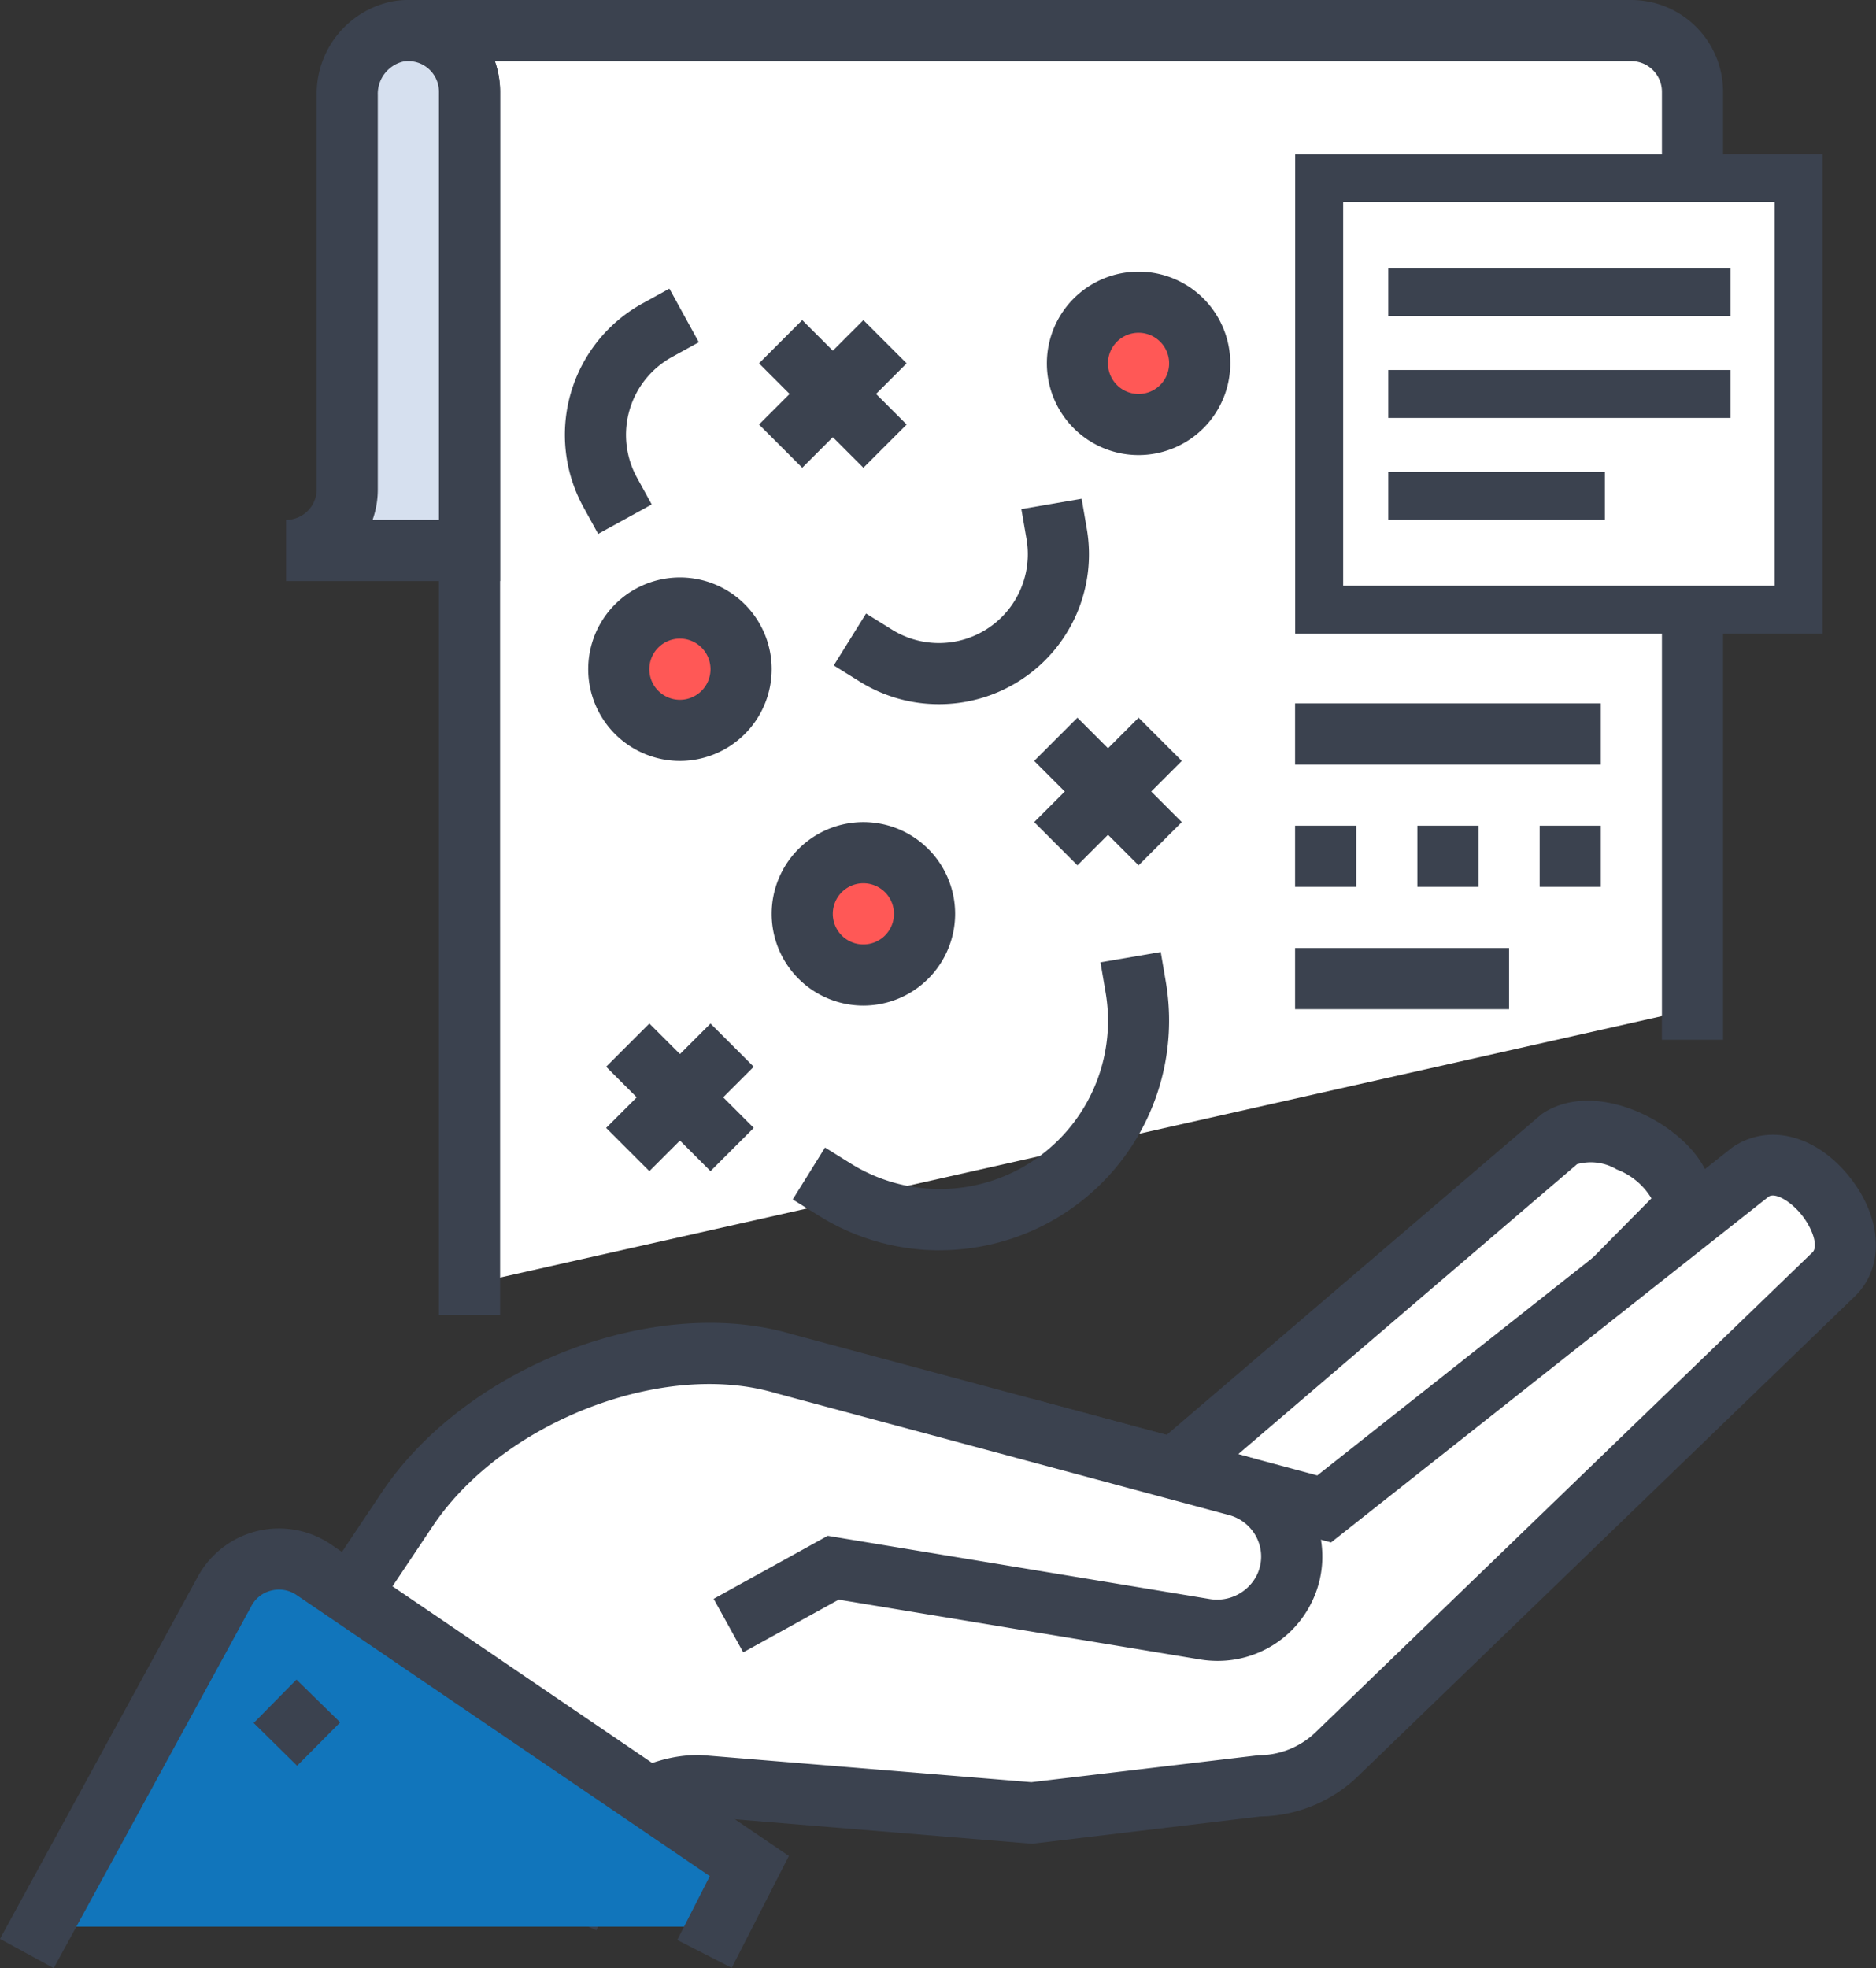 <svg id="Component_5_1" data-name="Component 5 – 1" xmlns="http://www.w3.org/2000/svg" width="121.075" height="126.994" viewBox="0 0 121.075 126.994">
  <rect x="0" y="0" width="121.075" height="126.994" fill="#333333" stroke="none"/>
  <g id="Group_358" data-name="Group 358">
    <g id="Group_325" data-name="Group 325" transform="translate(18.464)">
      <g id="Group_324" data-name="Group 324">
        <g id="Group_322" data-name="Group 322" transform="translate(7.893)">
          <g id="Group_321" data-name="Group 321">
            <path id="Path_234" data-name="Path 234" d="M2680.308,1765.693v-59.2a3.946,3.946,0,0,0-3.945-3.946h-78.932a3.947,3.947,0,0,1,3.947,3.946v76.958Z" transform="translate(-2597.431 -1700.575)" fill="#fff"/>
            <path id="Path_235" data-name="Path 235" d="M2603.351,1782.389H2599.4v-78.932a1.975,1.975,0,0,0-1.973-1.973v-3.946h78.932a5.926,5.926,0,0,1,5.919,5.919v61.172h-3.946v-61.172a1.975,1.975,0,0,0-1.973-1.973h-73.35a5.909,5.909,0,0,1,.338,1.973Z" transform="translate(-2597.431 -1697.538)" fill="#3b424f"/>
          </g>
        </g>
        <g id="Group_323" data-name="Group 323" transform="translate(0 0.002)">
          <path id="Path_236" data-name="Path 236" d="M2589.228,1706.494a3.95,3.95,0,0,0-4.61-3.892,4.093,4.093,0,0,0-3.283,4.1v25.441a3.947,3.947,0,0,1-3.947,3.947h11.84Z" transform="translate(-2577.388 -1700.577)" fill="#d6e0ef"/>
          <path id="Path_237" data-name="Path 237" d="M2591.2,1735.033h-13.812v-3.946a1.975,1.975,0,0,0,1.973-1.974v-25.441a6.085,6.085,0,0,1,4.941-6.052,5.924,5.924,0,0,1,6.9,5.84Zm-8.231-3.946h4.284V1703.46a1.975,1.975,0,0,0-2.318-1.944,2.139,2.139,0,0,0-1.628,2.156v25.441A5.914,5.914,0,0,1,2582.97,1731.087Z" transform="translate(-2577.388 -1697.543)" fill="#3b424f"/>
        </g>
      </g>
    </g>
    <g id="Group_342" data-name="Group 342" transform="translate(36.452 17.526)">
      <g id="Group_341" data-name="Group 341">
        <g id="Group_328" data-name="Group 328" transform="translate(2.668 48.514)">
          <g id="Group_326" data-name="Group 326" transform="translate(0 0)">
            <rect id="Rectangle_225" data-name="Rectangle 225" width="9.527" height="3.946" transform="matrix(0.707, -0.707, 0.707, 0.707, 0, 6.737)" fill="#3b424f"/>
          </g>
          <g id="Group_327" data-name="Group 327" transform="translate(0 0)">
            <rect id="Rectangle_226" data-name="Rectangle 226" width="3.946" height="9.527" transform="translate(0 2.79) rotate(-44.996)" fill="#3b424f"/>
          </g>
        </g>
        <g id="Group_331" data-name="Group 331" transform="translate(12.534 3.129)">
          <g id="Group_329" data-name="Group 329" transform="translate(0 0)">
            <rect id="Rectangle_227" data-name="Rectangle 227" width="9.528" height="3.946" transform="matrix(0.707, -0.707, 0.707, 0.707, 0, 6.737)" fill="#3b424f"/>
          </g>
          <g id="Group_330" data-name="Group 330" transform="translate(0 0)">
            <rect id="Rectangle_228" data-name="Rectangle 228" width="3.946" height="9.528" transform="translate(0 2.79) rotate(-45)" fill="#3b424f"/>
          </g>
        </g>
        <g id="Group_334" data-name="Group 334" transform="translate(30.293 28.782)">
          <g id="Group_332" data-name="Group 332" transform="translate(0 0)">
            <rect id="Rectangle_229" data-name="Rectangle 229" width="9.527" height="3.946" transform="translate(0 6.737) rotate(-45)" fill="#3b424f"/>
          </g>
          <g id="Group_333" data-name="Group 333" transform="translate(0 0)">
            <rect id="Rectangle_230" data-name="Rectangle 230" width="3.946" height="9.527" transform="translate(0 2.79) rotate(-44.996)" fill="#3b424f"/>
          </g>
        </g>
        <g id="Group_335" data-name="Group 335" transform="translate(14.71 43.903)">
          <path id="Path_238" data-name="Path 238" d="M2669.889,1872.779a14.7,14.7,0,0,1-7.792-2.241l-1.676-1.041,2.085-3.351,1.676,1.043a10.857,10.857,0,0,0,16.432-11.046l-.333-1.947,3.891-.665.331,1.945a14.825,14.825,0,0,1-14.614,17.3Z" transform="translate(-2660.421 -1853.532)" fill="#3b424f"/>
        </g>
        <g id="Group_336" data-name="Group 336" transform="translate(17.36 14.655)">
          <path id="Path_239" data-name="Path 239" d="M2673.925,1792.515a9.619,9.619,0,0,1-5.1-1.459l-1.676-1.042,2.086-3.349,1.675,1.042a5.735,5.735,0,0,0,8.681-5.835l-.335-1.944,3.891-.668.333,1.946a9.671,9.671,0,0,1-9.557,11.309Z" transform="translate(-2667.151 -1779.26)" fill="#3b424f"/>
        </g>
        <g id="Group_337" data-name="Group 337" transform="translate(0 1.098)">
          <path id="Path_240" data-name="Path 240" d="M2625.219,1760.659l-.95-1.73a9.68,9.68,0,0,1,3.818-13.144l1.73-.952,1.9,3.459-1.728.95a5.735,5.735,0,0,0-2.263,7.787l.951,1.729Z" transform="translate(-2623.067 -1744.833)" fill="#3b424f"/>
        </g>
        <g id="Group_338" data-name="Group 338" transform="translate(13.351 35.519)">
          <path id="Path_241" data-name="Path 241" d="M2665.928,1837.251a3.947,3.947,0,1,1-3.947,3.947A3.947,3.947,0,0,1,2665.928,1837.251Z" transform="translate(-2660.008 -1835.278)" fill="#ff5856"/>
          <path id="Path_242" data-name="Path 242" d="M2662.891,1844.081a5.92,5.92,0,1,1,5.92-5.92A5.926,5.926,0,0,1,2662.891,1844.081Zm0-7.894a1.974,1.974,0,1,0,1.973,1.974A1.975,1.975,0,0,0,2662.891,1836.187Z" transform="translate(-2656.971 -1832.241)" fill="#3b424f"/>
        </g>
        <g id="Group_339" data-name="Group 339" transform="translate(31.111)">
          <path id="Path_243" data-name="Path 243" d="M2711.028,1747.055a3.946,3.946,0,1,1-3.947,3.946A3.945,3.945,0,0,1,2711.028,1747.055Z" transform="translate(-2705.108 -1745.082)" fill="#ff5856"/>
          <path id="Path_244" data-name="Path 244" d="M2707.99,1753.883a5.919,5.919,0,1,1,5.92-5.92A5.925,5.925,0,0,1,2707.99,1753.883Zm0-7.893a1.974,1.974,0,1,0,1.974,1.973A1.975,1.975,0,0,0,2707.99,1745.99Z" transform="translate(-2702.072 -1742.044)" fill="#3b424f"/>
        </g>
        <g id="Group_340" data-name="Group 340" transform="translate(1.511 19.732)">
          <path id="Path_245" data-name="Path 245" d="M2635.864,1797.164a3.947,3.947,0,1,1-3.947,3.946A3.947,3.947,0,0,1,2635.864,1797.164Z" transform="translate(-2629.943 -1795.19)" fill="#ff5856"/>
          <path id="Path_246" data-name="Path 246" d="M2632.825,1803.992a5.92,5.92,0,1,1,5.92-5.92A5.926,5.926,0,0,1,2632.825,1803.992Zm0-7.893a1.974,1.974,0,1,0,1.973,1.973A1.975,1.975,0,0,0,2632.825,1796.1Z" transform="translate(-2626.905 -1792.152)" fill="#3b424f"/>
        </g>
      </g>
    </g>
    <g id="Group_354" data-name="Group 354" transform="translate(0 71.027)">
      <g id="Group_353" data-name="Group 353">
        <g id="Group_352" data-name="Group 352">
          <g id="Group_351" data-name="Group 351">
            <g id="Group_350" data-name="Group 350">
              <g id="Group_347" data-name="Group 347" transform="translate(9.872)">
                <g id="Group_345" data-name="Group 345">
                  <g id="Group_343" data-name="Group 343" transform="translate(60.945)">
                    <path id="Path_247" data-name="Path 247" d="M2717.422,1923.4l34.376-34.76c2.64-2.557-4.331-7.256-7.376-5.188l-25.805,22.08Z" transform="translate(-2714.631 -1880.958)" fill="#fff"/>
                    <path id="Path_248" data-name="Path 248" d="M2713.14,1923.138l-2.805-2.775L2746.1,1884.2a4.454,4.454,0,0,0-2.239-1.866,3.273,3.273,0,0,0-2.561-.339l-27.195,23.267-2.567-3,27.48-23.5c3.115-2.119,7.837.025,9.844,2.5,1.592,1.954,1.6,4.208.012,5.742Z" transform="translate(-2710.335 -1877.904)" fill="#3b424f"/>
                  </g>
                  <g id="Group_344" data-name="Group 344" transform="translate(0 2.194)">
                    <path id="Path_249" data-name="Path 249" d="M2587.391,1935.192l1.079-2.452a7.208,7.208,0,0,1,6.61-4.282l21.431,1.768,14.636-1.75a7.242,7.242,0,0,0,5.152-2.142l31.959-30.858c2.64-2.556-2.258-8.719-5.3-6.651l-27.582,21.786-34.93-9.389c-8.286-2.446-19.292,2.17-24.142,9.252l-13.78,20.6Z" transform="translate(-2559.784 -1886.464)" fill="#fff"/>
                    <path id="Path_250" data-name="Path 250" d="M2584.189,1934.8l-3.613-1.59,1.875-4.259a9.174,9.174,0,0,1,8.409-5.46h.006l21.394,1.758,14.673-1.74a5.311,5.311,0,0,0,3.75-1.557l31.99-30.892c.377-.365.038-1.51-.725-2.449-.719-.883-1.692-1.421-2.1-1.148l-28.247,22.317-35.886-9.647c-7.206-2.124-17.464,1.835-22,8.462l-14.865,22.226-3.281-2.193,14.878-22.243c5.509-8.048,17.564-12.642,26.34-10.051l33.926,9.121,26.8-21.174c2.322-1.576,5.354-.792,7.493,1.839,2.189,2.691,2.354,5.89.4,7.779l-31.96,30.862a9.262,9.262,0,0,1-6.4,2.7l-14.725,1.759-.2-.015-21.431-1.766a5.187,5.187,0,0,0-4.641,3.108Z" transform="translate(-2555.57 -1883.475)" fill="#3b424f"/>
                  </g>
                </g>
                <g id="Group_346" data-name="Group 346" transform="translate(36.187 19.225)">
                  <path id="Path_251" data-name="Path 251" d="M2673.526,1932.865l11.828,3.18a4.741,4.741,0,0,1,3.046,6.7h0a4.82,4.82,0,0,1-5.1,2.58l-23.993-3.968-5.035,2.78Z" transform="translate(-2651.593 -1930.447)" fill="#fff"/>
                  <path id="Path_252" data-name="Path 252" d="M2679.986,1943.641a6.874,6.874,0,0,1-1.135-.094l-23.316-3.858-6.162,3.4-1.908-3.453,7.361-4.065,24.669,4.081a2.876,2.876,0,0,0,3.012-1.517,2.729,2.729,0,0,0,.05-2.349,2.8,2.8,0,0,0-1.844-1.558l-13.733-3.692,1.025-3.812,13.734,3.693a6.728,6.728,0,0,1,4.419,3.754,6.656,6.656,0,0,1-.12,5.73A6.742,6.742,0,0,1,2679.986,1943.641Z" transform="translate(-2647.465 -1926.725)" fill="#3b424f"/>
                </g>
              </g>
              <g id="Group_348" data-name="Group 348" transform="translate(0 27.596)">
                <path id="Path_253" data-name="Path 253" d="M2537.3,1976.711l11.821-21.64a4,4,0,0,1,5.755-1.389l28.11,19.118-2,3.911Z" transform="translate(-2534.623 -1951.018)" fill="#1175bb"/>
                <path id="Path_254" data-name="Path 254" d="M2533.965,1976.354l-3.465-1.892,12.768-23.373a5.968,5.968,0,0,1,8.595-2.075l29.55,20.1-3.688,7.22-3.515-1.8,2.1-4.119-26.67-18.139a2,2,0,0,0-1.623-.29,1.967,1.967,0,0,0-1.284.984Z" transform="translate(-2530.5 -1947.982)" fill="#3b424f"/>
              </g>
              <g id="Group_349" data-name="Group 349" transform="translate(16.372 37.345)">
                <path id="Path_255" data-name="Path 255" d="M2572.076,1975.541l2.762-2.8,2.822,2.761-2.782,2.8Z" transform="translate(-2572.076 -1972.739)" fill="#3b424f"/>
              </g>
            </g>
          </g>
        </g>
      </g>
    </g>
    <g id="Group_355" data-name="Group 355" transform="translate(83.582 45.385)">
      <rect id="Rectangle_231" data-name="Rectangle 231" width="19.733" height="3.947" fill="#3b424f"/>
    </g>
    <g id="Group_356" data-name="Group 356" transform="translate(83.582 53.278)">
      <path id="Path_256" data-name="Path 256" d="M2747.761,1837.844h0Z" transform="translate(-2745.788 -1835.87)" fill="#fff"/>
      <path id="Path_257" data-name="Path 257" d="M2758.536,1836.779v-3.947h3.947v3.947Zm-7.893,0v-3.947h3.946v3.947Zm-7.893,0v-3.947h3.946v3.947Z" transform="translate(-2742.75 -1832.832)" fill="#3b424f"/>
    </g>
    <g id="Group_357" data-name="Group 357" transform="translate(83.582 61.171)">
      <rect id="Rectangle_232" data-name="Rectangle 232" width="13.813" height="3.946" fill="#3b424f"/>
    </g>
  </g>
  <g id="Group_359" data-name="Group 359" transform="translate(83.59 9.945)">
    <g id="Group_195" data-name="Group 195">
      <g id="Group_194" data-name="Group 194">
        <g id="Group_193" data-name="Group 193">
          <rect id="Rectangle_178" data-name="Rectangle 178" width="30.948" height="27.853" transform="translate(1.548 1.548)" fill="#fff"/>
          <g id="Group_192" data-name="Group 192">
            <path id="Path_72" data-name="Path 72" d="M2776.815,1753.741h-34.044v-30.949h34.044Zm-30.949-3.1h27.854v-24.759h-27.854Z" transform="translate(-2742.771 -1722.792)" fill="#3b424f"/>
          </g>
        </g>
      </g>
    </g>
    <g id="Group_196" data-name="Group 196" transform="translate(6.006 7.358)">
      <rect id="Rectangle_179" data-name="Rectangle 179" width="22.093" height="3.094" fill="#3b424f"/>
    </g>
    <g id="Group_197" data-name="Group 197" transform="translate(6.006 13.929)">
      <rect id="Rectangle_180" data-name="Rectangle 180" width="22.093" height="3.094" fill="#3b424f"/>
    </g>
    <g id="Group_198" data-name="Group 198" transform="translate(6.006 20.508)">
      <rect id="Rectangle_181" data-name="Rectangle 181" width="13.981" height="3.094" fill="#3b424f"/>
    </g>
  </g>
</svg>
